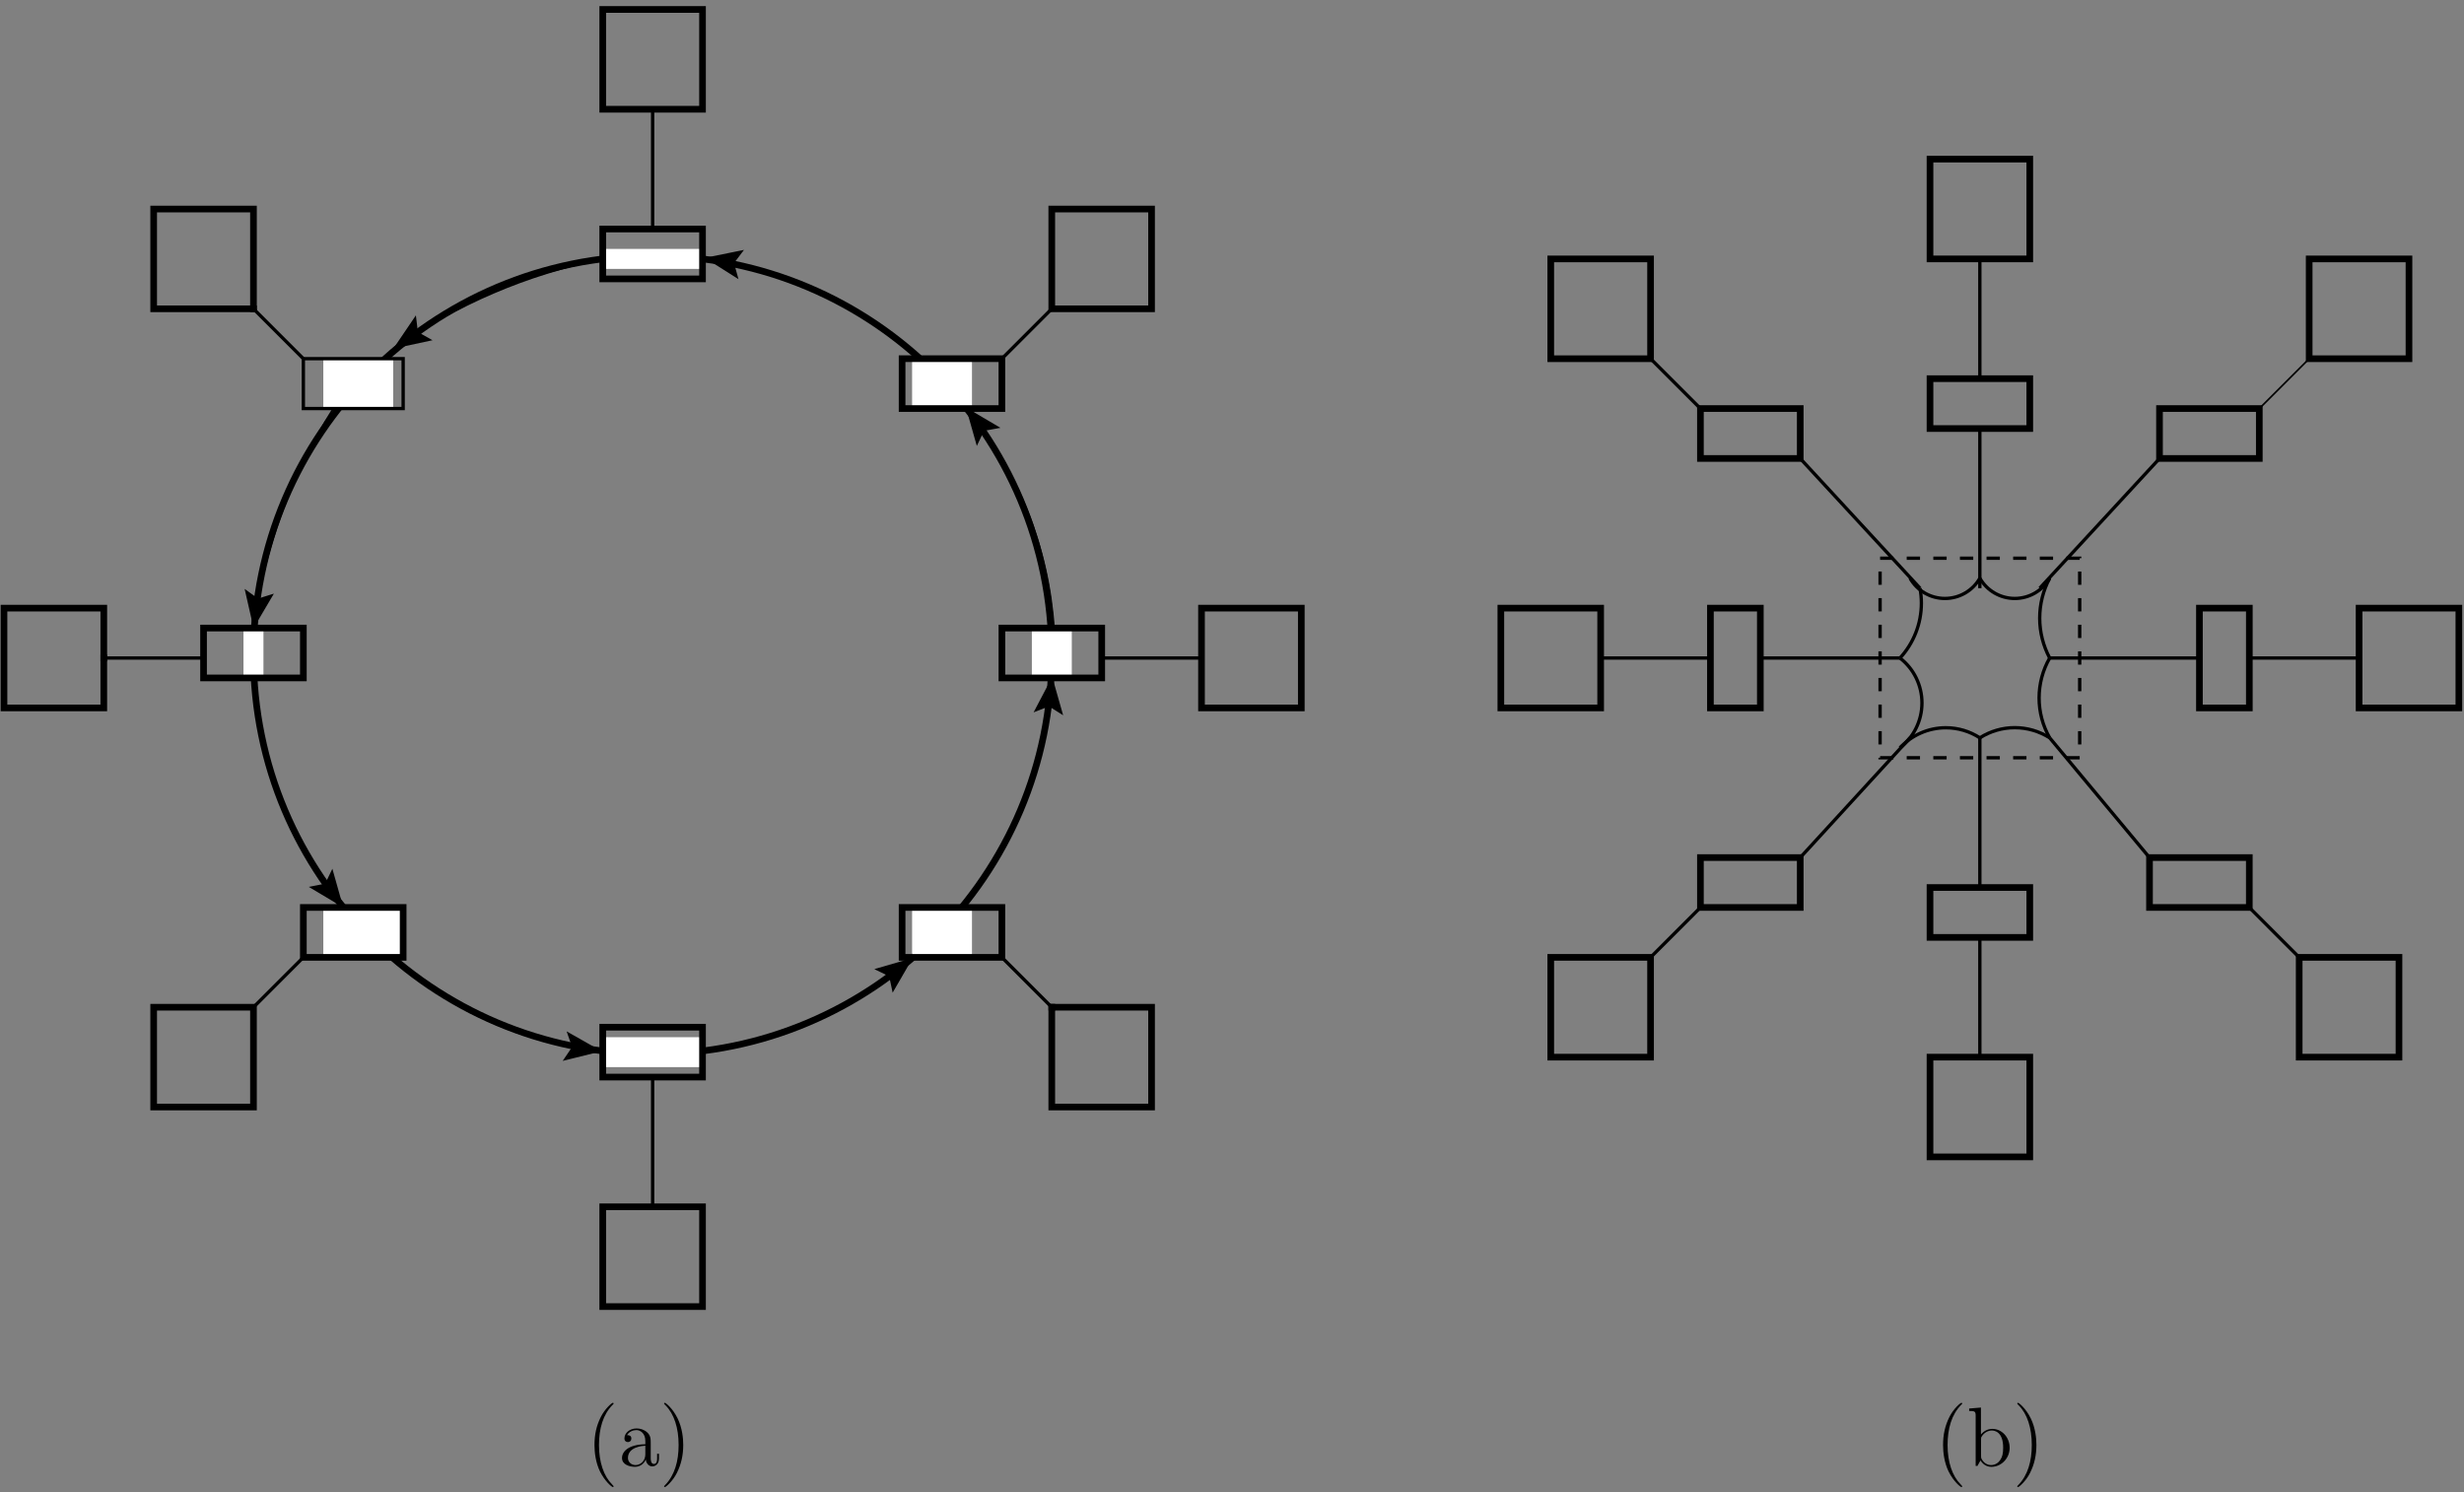 <svg width="350pt" height="212pt" version="1.1" viewBox="0 0 350 212" xmlns="http://www.w3.org/2000/svg" xmlns:xlink="http://www.w3.org/1999/xlink">
<rect x="0" y="0" width="350" height="212" fill="#808080" stroke="none"/>
<defs>
<g id="b">
<path d="m3.891 2.906c0-0.031 0-0.062-0.203-0.266-1.203-1.203-1.875-3.172-1.875-5.609 0-2.328 0.562-4.328 1.953-5.734 0.125-0.109 0.125-0.125 0.125-0.172 0-0.062-0.062-0.094-0.109-0.094-0.156 0-1.141 0.859-1.719 2.031-0.609 1.219-0.891 2.484-0.891 3.969 0 1.062 0.172 2.484 0.781 3.75 0.719 1.438 1.688 2.219 1.828 2.219 0.047 0 0.109-0.031 0.109-0.094z"/>
</g>
<g id="d">
<path d="m4.609-3.188c0-0.656 0-1.125-0.516-1.594-0.422-0.375-0.969-0.547-1.484-0.547-0.984 0-1.734 0.641-1.734 1.422 0 0.344 0.219 0.516 0.5 0.516s0.484-0.203 0.484-0.5c0-0.484-0.422-0.484-0.609-0.484 0.281-0.5 0.859-0.719 1.328-0.719 0.547 0 1.266 0.453 1.266 1.531v0.484c-2.406 0.031-3.312 1.031-3.312 1.953 0 0.953 1.094 1.25 1.828 1.25 0.781 0 1.328-0.484 1.547-1.062 0.047 0.562 0.422 1 0.938 1 0.25 0 0.938-0.172 0.938-1.125v-0.672h-0.266v0.672c0 0.688-0.281 0.781-0.453 0.781-0.453 0-0.453-0.641-0.453-0.812zm-0.766 1.5c0 1.172-0.875 1.562-1.391 1.562-0.594 0-1.078-0.422-1.078-1 0-1.578 2.031-1.719 2.469-1.75z"/>
</g>
<g id="a">
<path d="m3.375-2.969c0-0.922-0.125-2.391-0.797-3.781-0.703-1.438-1.688-2.219-1.812-2.219-0.047 0-0.109 0.031-0.109 0.094 0 0.047 0 0.062 0.203 0.266 1.203 1.203 1.859 3.188 1.859 5.625 0 2.312-0.562 4.312-1.938 5.719-0.125 0.109-0.125 0.141-0.125 0.172 0 0.062 0.062 0.094 0.109 0.094 0.156 0 1.141-0.859 1.719-2.031 0.609-1.219 0.891-2.516 0.891-3.938z"/>
</g>
<g id="c">
<path d="m2-8.297-1.672 0.141v0.344c0.812 0 0.922 0.078 0.922 0.672v7.141h0.25c0.047-0.094 0.391-0.688 0.438-0.781 0.281 0.453 0.781 0.906 1.547 0.906 1.375 0 2.594-1.172 2.594-2.703 0-1.516-1.125-2.688-2.453-2.688-0.656 0-1.219 0.297-1.625 0.797zm0.016 4.469c0-0.219 0-0.234 0.141-0.422 0.281-0.438 0.812-0.781 1.391-0.781 0.359 0 1.609 0.141 1.609 2.438 0 0.797-0.109 1.297-0.406 1.734-0.234 0.375-0.703 0.734-1.312 0.734-0.641 0-1.062-0.406-1.266-0.734-0.156-0.25-0.156-0.297-0.156-0.5z"/>
</g>
<clipPath id="u">
<path d="m85 0.133h16v15.867h-16z"/>
</clipPath>
<clipPath id="t">
<path d="m52 33h37v20h-37z"/>
</clipPath>
<clipPath id="l">
<path d="m-0.473 212.13h351v-212h-351zm59.469-167-4.754 3.184 2.109 3.117 4.758-3.148-4.977 1.07z" clip-rule="evenodd"/>
</clipPath>
<clipPath id="k">
<path d="m32 54h19v39h-19z"/>
</clipPath>
<clipPath id="j">
<path d="m-0.473 212.13h351v-212h-351zm35.406-128.2-0.914 5.606 3.746 0.602 0.883-5.609-2.582 4.379z" clip-rule="evenodd"/>
</clipPath>
<clipPath id="i">
<path d="m32 92h21v41h-21z"/>
</clipPath>
<clipPath id="h">
<path d="m-0.473 212.13h351v-212h-351zm44.664-86.078 3.434 4.504 2.992-2.301-3.434-4.504 1.387 4.914z" clip-rule="evenodd"/>
</clipPath>
<clipPath id="g">
<path d="m52 132h37v21h-37z"/>
</clipPath>
<clipPath id="f">
<path d="m-0.473 212.13h351v-212h-351zm80.672-61.605 5.606 0.758 0.504-3.75-5.606-0.754 4.441 2.519z" clip-rule="evenodd"/>
</clipPath>
<clipPath id="e">
<path d="m96 132h37v21h-37z"/>
</clipPath>
<clipPath id="s">
<path d="m-0.473 212.13h351v-212h-351zm127.32-71.434 4.441-3.527-2.328-2.961-4.441 3.496 4.883-1.418z" clip-rule="evenodd"/>
</clipPath>
<clipPath id="r">
<path d="m133 92h20v41h-20z"/>
</clipPath>
<clipPath id="q">
<path d="m-0.473 212.13h351v-212h-351zm151.29-110.78 0.566-5.637-3.746-0.41-0.57 5.672 2.363-4.504z" clip-rule="evenodd"/>
</clipPath>
<clipPath id="p">
<path d="m133 54h21v39h-21z"/>
</clipPath>
<clipPath id="o">
<path d="m-0.473 212.13h351v-212h-351zm142.25-151.41-3.465-4.504-2.992 2.297 3.461 4.504-1.383-4.879z" clip-rule="evenodd"/>
</clipPath>
<clipPath id="n">
<path d="m96 33h39v22h-39z"/>
</clipPath>
<clipPath id="m">
<path d="m-0.473 212.13h351v-212h-351zm105.87-176.45-5.578-1.039-0.691 3.715 5.574 1.039-4.281-2.707z" clip-rule="evenodd"/>
</clipPath>
</defs>
<path transform="matrix(.1 0 0 -.1 -.472 212.13)" d="m364.76 690.38 70.859 70.859" fill="none" stroke="#000" stroke-miterlimit="10" stroke-width="4.725"/>
<path transform="matrix(.1 0 0 -.1 -.472 212.13)" d="m1498.7 1682.6-70.859-70.898" fill="none" stroke="#000" stroke-miterlimit="10" stroke-width="4.725"/>
<path transform="matrix(.1 0 0 -.1 -.472 212.13)" d="m1498.7 690.38-70.859 70.859" fill="none" stroke="#000" stroke-miterlimit="10" stroke-width="4.725"/>
<path transform="matrix(.1 0 0 -.1 -.472 212.13)" d="m152.14 1186.5h141.72" fill="none" stroke="#000" stroke-miterlimit="10" stroke-width="4.725"/>
<path transform="matrix(.1 0 0 -.1 -.472 212.13)" d="m364.76 1682.6 70.859-70.898" fill="none" stroke="#000" stroke-miterlimit="10" stroke-width="4.725"/>
<path transform="matrix(.1 0 0 -.1 -.472 212.13)" d="m291.67 1186.5h4.727" fill="none" stroke="#000" stroke-miterlimit="10" stroke-width="4.725"/>
<path transform="matrix(.1 0 0 -.1 -.472 212.13)" d="m1498.7 1190.9c0-313.16-253.87-567.03-566.99-567.03-313.16 0-566.99 253.87-566.99 567.03 0 313.12 253.83 566.99 566.99 566.99 313.12 0 566.99-253.87 566.99-566.99z" fill="none" stroke="#000" stroke-miterlimit="10" stroke-width="9.45"/>
<path d="m85.617 151.6h14.172v-4.25h-14.172z" fill="#fff" fill-rule="evenodd"/>
<path d="m34.586 96.316h2.836v-7.086h-2.836z" fill="#fff" fill-rule="evenodd"/>
<path d="m129.56 58.043h8.504v-7.086h-8.504z" fill="#fff" fill-rule="evenodd"/>
<path d="m146.57 96.316h5.672v-7.086h-5.672z" fill="#fff" fill-rule="evenodd"/>
<path d="m129.56 136.01h8.504v-7.09h-8.504z" fill="#fff" fill-rule="evenodd"/>
<path d="m85.617 38.199h14.172v-2.836h-14.172z" fill="#fff" fill-rule="evenodd"/>
<path d="m45.926 58.043h9.922v-7.086h-9.922z" fill="#fff" fill-rule="evenodd"/>
<path d="m45.926 136.01h11.34v-7.09h-11.34z" fill="#fff" fill-rule="evenodd"/>
<path transform="matrix(.1 0 0 -.1 -.472 212.13)" d="m2817 1073.1c-14.375 9.336-31.172 14.336-48.32 14.336-24.727 0-48.32-10.352-65.078-28.516" fill="none" stroke="#000" stroke-miterlimit="10" stroke-width="4.725"/>
<path transform="matrix(.1 0 0 -.1 -.472 212.13)" d="m3284.8 1611.7-70.859-70.859" fill="none" stroke="#000" stroke-miterlimit="10" stroke-width="2.362"/>
<path transform="matrix(.1 0 0 -.1 -.472 212.13)" d="m860.89 265.11h141.72v141.76h-141.72z" fill="none" stroke="#000" stroke-miterlimit="10" stroke-width="9.45"/>
<path transform="matrix(.1 0 0 -.1 -.472 212.13)" d="m10.384 1115.6h141.76v141.76h-141.76z" fill="none" stroke="#000" stroke-miterlimit="10" stroke-width="9.45"/>
<g clip-path="url(#u)">
<path transform="matrix(.1 0 0 -.1 -.472 212.13)" d="m860.89 1966.1h141.72v141.76h-141.72z" fill="none" stroke="#000" stroke-miterlimit="10" stroke-width="9.45"/>
</g>
<path transform="matrix(.1 0 0 -.1 -.472 212.13)" d="m1711.4 1115.6h141.76v141.76h-141.76z" fill="none" stroke="#000" stroke-miterlimit="10" stroke-width="9.45"/>
<path transform="matrix(.1 0 0 -.1 -.472 212.13)" d="m2207.5 619.48h141.76v141.76h-141.76z" fill="none" stroke="#000" stroke-miterlimit="10" stroke-width="9.45"/>
<path transform="matrix(.1 0 0 -.1 -.472 212.13)" d="m2746.2 477.77h141.72v141.72h-141.72z" fill="none" stroke="#000" stroke-miterlimit="10" stroke-width="9.45"/>
<path transform="matrix(.1 0 0 -.1 -.472 212.13)" d="m3270.6 619.48h141.76v141.76h-141.76z" fill="none" stroke="#000" stroke-miterlimit="10" stroke-width="9.45"/>
<path transform="matrix(.1 0 0 -.1 -.472 212.13)" d="m3355.7 1115.6h141.72v141.76h-141.72z" fill="none" stroke="#000" stroke-miterlimit="10" stroke-width="9.45"/>
<path transform="matrix(.1 0 0 -.1 -.472 212.13)" d="m3284.8 1611.7h141.76v141.76h-141.76z" fill="none" stroke="#000" stroke-miterlimit="10" stroke-width="9.45"/>
<path transform="matrix(.1 0 0 -.1 -.472 212.13)" d="m2746.2 1753.5h141.72v141.76h-141.72z" fill="none" stroke="#000" stroke-miterlimit="10" stroke-width="9.45"/>
<path transform="matrix(.1 0 0 -.1 -.472 212.13)" d="m2207.5 1611.7h141.76v141.76h-141.76z" fill="none" stroke="#000" stroke-miterlimit="10" stroke-width="9.45"/>
<path transform="matrix(.1 0 0 -.1 -.472 212.13)" d="m2136.6 1115.6h141.76v141.76h-141.76z" fill="none" stroke="#000" stroke-miterlimit="10" stroke-width="9.45"/>
<path transform="matrix(.1 0 0 -.1 -.472 212.13)" d="m2420.1 1470h141.76v70.898h-141.76z" fill="none" stroke="#000" stroke-miterlimit="10" stroke-width="9.45"/>
<path transform="matrix(.1 0 0 -.1 -.472 212.13)" d="m2746.2 1512.5h141.72v70.859h-141.72z" fill="none" stroke="#000" stroke-miterlimit="10" stroke-width="9.45"/>
<path transform="matrix(.1 0 0 -.1 -.472 212.13)" d="m3072.2 1470h141.76v70.898h-141.76z" fill="none" stroke="#000" stroke-miterlimit="10" stroke-width="9.45"/>
<path transform="matrix(.1 0 0 -.1 -.472 212.13)" d="m3128.9 1115.6h70.898v141.76h-70.898z" fill="none" stroke="#000" stroke-miterlimit="10" stroke-width="9.45"/>
<path transform="matrix(.1 0 0 -.1 -.472 212.13)" d="m3058 832.14h141.76v70.859h-141.76z" fill="none" stroke="#000" stroke-miterlimit="10" stroke-width="9.45"/>
<path transform="matrix(.1 0 0 -.1 -.472 212.13)" d="m2746.2 789.6h141.72v70.859h-141.72z" fill="none" stroke="#000" stroke-miterlimit="10" stroke-width="9.45"/>
<path transform="matrix(.1 0 0 -.1 -.472 212.13)" d="m2420.1 832.14h141.76v70.859h-141.76z" fill="none" stroke="#000" stroke-miterlimit="10" stroke-width="9.45"/>
<path transform="matrix(.1 0 0 -.1 -.472 212.13)" d="m2434.3 1115.6h70.898v141.76h-70.898z" fill="none" stroke="#000" stroke-miterlimit="10" stroke-width="9.45"/>
<path transform="matrix(.1 0 0 -.1 -.472 212.13)" d="m860.89 591.16h141.72v70.859h-141.72z" fill="none" stroke="#000" stroke-miterlimit="10" stroke-width="9.45"/>
<path transform="matrix(.1 0 0 -.1 -.472 212.13)" d="m293.86 1158.2h141.76v70.859h-141.76z" fill="none" stroke="#000" stroke-miterlimit="10" stroke-width="9.45"/>
<path transform="matrix(.1 0 0 -.1 -.472 212.13)" d="m860.89 1725.1h141.72v70.859h-141.72z" fill="none" stroke="#000" stroke-miterlimit="10" stroke-width="9.45"/>
<path transform="matrix(.1 0 0 -.1 -.472 212.13)" d="m1427.9 1158.2h141.76v70.859h-141.76z" fill="none" stroke="#000" stroke-miterlimit="10" stroke-width="9.45"/>
<path transform="matrix(.1 0 0 -.1 -.472 212.13)" d="m2349.3 761.24 70.859 70.898" fill="none" stroke="#000" stroke-miterlimit="10" stroke-width="4.725"/>
<path transform="matrix(.1 0 0 -.1 -.472 212.13)" d="m2434.3 1186.5h-155.9" fill="none" stroke="#000" stroke-miterlimit="10" stroke-width="4.725"/>
<path transform="matrix(.1 0 0 -.1 -.472 212.13)" d="m2505.2 1186.5h198.44" fill="none" stroke="#000" stroke-miterlimit="10" stroke-width="4.725"/>
<path transform="matrix(.1 0 0 -.1 -.472 212.13)" d="m2717.8 1073.1-155.94-170.12" fill="none" stroke="#000" stroke-miterlimit="10" stroke-width="4.725"/>
<path transform="matrix(.1 0 0 -.1 -.472 212.13)" d="m2349.3 1611.7 70.859-70.859" fill="none" stroke="#000" stroke-miterlimit="10" stroke-width="4.725"/>
<path transform="matrix(.1 0 0 -.1 -.472 212.13)" d="m2817 1753.5v-170.12" fill="none" stroke="#000" stroke-miterlimit="10" stroke-width="4.725"/>
<path transform="matrix(.1 0 0 -.1 -.472 212.13)" d="m2817 1512.5v-226.8" fill="none" stroke="#000" stroke-miterlimit="10" stroke-width="4.725"/>
<path transform="matrix(.1 0 0 -.1 -.472 212.13)" d="m2902.1 1285.7 170.12 184.26" fill="none" stroke="#000" stroke-miterlimit="10" stroke-width="4.725"/>
<path transform="matrix(.1 0 0 -.1 -.472 212.13)" d="m3128.9 1186.5h-212.62" fill="none" stroke="#000" stroke-miterlimit="10" stroke-width="4.725"/>
<path transform="matrix(.1 0 0 -.1 -.472 212.13)" d="m3199.8 1186.5h155.94" fill="none" stroke="#000" stroke-miterlimit="10" stroke-width="4.725"/>
<path transform="matrix(.1 0 0 -.1 -.472 212.13)" d="m3270.6 761.24-70.859 70.898" fill="none" stroke="#000" stroke-miterlimit="10" stroke-width="4.725"/>
<path transform="matrix(.1 0 0 -.1 -.472 212.13)" d="m2916.2 1073.1 141.76-170.12" fill="none" stroke="#000" stroke-miterlimit="10" stroke-width="4.725"/>
<path transform="matrix(.1 0 0 -.1 -.472 212.13)" d="m2817 860.46v212.66" fill="none" stroke="#000" stroke-miterlimit="10" stroke-width="4.725"/>
<path transform="matrix(.1 0 0 -.1 -.472 212.13)" d="m2817 619.48v170.12" fill="none" stroke="#000" stroke-miterlimit="10" stroke-width="4.725"/>
<path transform="matrix(.1 0 0 -.1 -.472 212.13)" d="m2732 1285.7-170.12 184.26" fill="none" stroke="#000" stroke-miterlimit="10" stroke-width="4.725"/>
<path transform="matrix(.1 0 0 -.1 -.472 212.13)" d="m2675.3 1044.8h283.52v283.48h-283.52z" fill="none" stroke="#000" stroke-dasharray="18.9" stroke-miterlimit="10" stroke-width="4.725"/>
<path transform="matrix(.1 0 0 -.1 -.472 212.13)" d="m223 1682.6h141.76v141.72h-141.76z" fill="none" stroke="#000" stroke-miterlimit="10" stroke-width="9.45"/>
<path transform="matrix(.1 0 0 -.1 -.472 212.13)" d="m360.03 1682.6h9.453" fill="none" stroke="#000" stroke-miterlimit="10" stroke-width="9.45"/>
<path transform="matrix(.1 0 0 -.1 -.472 212.13)" d="m1286.1 1540.9h141.76v70.859h-141.76z" fill="none" stroke="#000" stroke-miterlimit="10" stroke-width="9.45"/>
<path transform="matrix(.1 0 0 -.1 -.472 212.13)" d="m1286.1 761.24h141.76v70.898h-141.76z" fill="none" stroke="#000" stroke-miterlimit="10" stroke-width="9.45"/>
<path transform="matrix(.1 0 0 -.1 -.472 212.13)" d="m1498.7 548.62h141.76v141.76h-141.76z" fill="none" stroke="#000" stroke-miterlimit="10" stroke-width="9.45"/>
<path transform="matrix(.1 0 0 -.1 -.472 212.13)" d="m1494 690.38h9.453" fill="none" stroke="#000" stroke-miterlimit="10" stroke-width="9.45"/>
<path transform="matrix(.1 0 0 -.1 -.472 212.13)" d="m435.62 761.24h141.76v70.898h-141.76z" fill="none" stroke="#000" stroke-miterlimit="10" stroke-width="9.45"/>
<path transform="matrix(.1 0 0 -.1 -.472 212.13)" d="m147.42 1186.5h9.453" fill="none" stroke="#000" stroke-miterlimit="10" stroke-width="9.45"/>
<path transform="matrix(.1 0 0 -.1 -.472 212.13)" d="m435.62 1540.9h141.76v70.859h-141.76z" fill="none" stroke="#000" stroke-miterlimit="10" stroke-width="4.725"/>
<path transform="matrix(.1 0 0 -.1 -.472 212.13)" d="m931.75 1966.1v-170.12" fill="none" stroke="#000" stroke-miterlimit="10" stroke-width="4.725"/>
<path transform="matrix(.1 0 0 -.1 -.472 212.13)" d="m1496.6 1682.6h4.727" fill="none" stroke="#000" stroke-miterlimit="10" stroke-width="4.725"/>
<path transform="matrix(.1 0 0 -.1 -.472 212.13)" d="m1569.6 1186.5h141.72" fill="none" stroke="#000" stroke-miterlimit="10" stroke-width="4.725"/>
<path transform="matrix(.1 0 0 -.1 -.472 212.13)" d="m931.75 591.16v-184.3" fill="none" stroke="#000" stroke-miterlimit="10" stroke-width="4.725"/>
<path transform="matrix(.1 0 0 -.1 -.472 212.13)" d="m362.53 690.38h4.727" fill="none" stroke="#000" stroke-miterlimit="10" stroke-width="4.725"/>
<path transform="matrix(.1 0 0 -.1 -.472 212.13)" d="m223 548.62h141.76v141.76h-141.76z" fill="none" stroke="#000" stroke-miterlimit="10" stroke-width="9.45"/>
<path transform="matrix(.1 0 0 -.1 -.472 212.13)" d="m1498.7 1682.6h141.76v141.72h-141.76z" fill="none" stroke="#000" stroke-miterlimit="10" stroke-width="9.45"/>
<g clip-path="url(#t)">
<g clip-path="url(#l)">
<path transform="matrix(.1 0 0 -.1 -.472 212.13)" d="m860.89 1753.5c-107.03-21.367-208.44-64.805-297.7-127.58" fill="none" stroke="#000" stroke-miterlimit="10" stroke-width="2.362"/>
</g>
</g>
<path d="m58.996 45.129-2.863 4.223 4.977-1.07-1.859-1.043-0.254-2.109" fill-rule="evenodd"/>
<path transform="matrix(.1 0 0 -.1 -.472 212.13)" d="m594.68 1670-28.633-42.227 49.766 10.703-18.594 10.43z" fill="none" stroke="#000" stroke-miterlimit="10" stroke-width="2.362"/>
<g clip-path="url(#k)">
<g clip-path="url(#j)">
<path transform="matrix(.1 0 0 -.1 -.472 212.13)" d="m478.16 1540.9c-60.156-94.375-98.867-200.82-113.4-311.84" fill="none" stroke="#000" stroke-miterlimit="10" stroke-width="2.362"/>
</g>
</g>
<path d="m34.934 83.938 1.133 4.977 2.582-4.379-2.016 0.629-1.699-1.227" fill-rule="evenodd"/>
<path transform="matrix(.1 0 0 -.1 -.472 212.13)" d="m354.06 1281.9 11.328-49.766 25.82 43.789-20.156-6.289z" fill="none" stroke="#000" stroke-miterlimit="10" stroke-width="2.362"/>
<g clip-path="url(#i)">
<g clip-path="url(#h)">
<path transform="matrix(.1 0 0 -.1 -.472 212.13)" d="m364.76 1158.2c7.07-119.41 51.719-233.52 127.54-326.02" fill="none" stroke="#000" stroke-miterlimit="10" stroke-width="2.362"/>
</g>
</g>
<path d="m44.191 126.05 4.379 2.613-1.387-4.914-0.91 1.891-2.082 0.41" fill-rule="evenodd"/>
<path transform="matrix(.1 0 0 -.1 -.472 212.13)" d="m446.63 860.77 43.789-26.133-13.867 49.141-9.102-18.906z" fill="none" stroke="#000" stroke-miterlimit="10" stroke-width="2.362"/>
<g clip-path="url(#g)">
<g clip-path="url(#f)">
<path transform="matrix(.1 0 0 -.1 -.472 212.13)" d="m563.2 761.24c81.25-75.938 185.39-122.77 296.09-133.24" fill="none" stroke="#000" stroke-miterlimit="10" stroke-width="2.362"/>
</g>
</g>
<path d="m80.199 150.53 4.945-1.227-4.441-2.519 0.691 1.984-1.195 1.762" fill-rule="evenodd"/>
<path transform="matrix(.1 0 0 -.1 -.472 212.13)" d="m806.71 616.05 49.453 12.266-44.414 25.195 6.914-19.844z" fill="none" stroke="#000" stroke-miterlimit="10" stroke-width="2.362"/>
<g clip-path="url(#e)">
<g clip-path="url(#s)">
<path transform="matrix(.1 0 0 -.1 -.472 212.13)" d="m1003.6 625.81c109.88 15.938 213.05 62.578 297.66 134.49" fill="none" stroke="#000" stroke-miterlimit="10" stroke-width="2.362"/>
</g>
</g>
<path d="m126.85 140.7 2.555-4.41-4.883 1.418 1.887 0.914 0.441 2.078" fill-rule="evenodd"/>
<path transform="matrix(.1 0 0 -.1 -.472 212.13)" d="m1273.2 714.33 25.547 44.102-48.828-14.18 18.867-9.141z" fill="none" stroke="#000" stroke-miterlimit="10" stroke-width="2.362"/>
<g clip-path="url(#r)">
<g clip-path="url(#q)">
<path transform="matrix(.1 0 0 -.1 -.472 212.13)" d="m1374.3 833.7c72.969 93.945 116.48 207.38 125.04 326.02" fill="none" stroke="#000" stroke-miterlimit="10" stroke-width="2.362"/>
</g>
</g>
<path d="m150.82 101.36-1.387-4.879-2.363 4.504 1.953-0.758 1.797 1.133" fill-rule="evenodd"/>
<path transform="matrix(.1 0 0 -.1 -.472 212.13)" d="m1512.9 1107.8-13.867 48.789-23.633-45.039 19.531 7.578z" fill="none" stroke="#000" stroke-miterlimit="10" stroke-width="2.362"/>
<g clip-path="url(#p)">
<g clip-path="url(#o)">
<path transform="matrix(.1 0 0 -.1 -.472 212.13)" d="m1501.9 1228.1c-7.617 115.35-51.367 225.35-125.04 314.38" fill="none" stroke="#000" stroke-miterlimit="10" stroke-width="2.362"/>
</g>
</g>
<path d="m141.78 60.723-4.379-2.582 1.383 4.879 0.914-1.918 2.082-0.379" fill-rule="evenodd"/>
<path transform="matrix(.1 0 0 -.1 -.472 212.13)" d="m1422.5 1514.1-43.789 25.82 13.828-48.789 9.141 19.18z" fill="none" stroke="#000" stroke-miterlimit="10" stroke-width="2.362"/>
<g clip-path="url(#n)">
<g clip-path="url(#m)">
<path transform="matrix(.1 0 0 -.1 -.472 212.13)" d="m1312.9 1610.8c-86.133 76.992-192.85 127.11-307.11 144.26" fill="none" stroke="#000" stroke-miterlimit="10" stroke-width="2.362"/>
</g>
</g>
<path d="m105.4 35.68-4.977 1.008 4.281 2.707-0.566-2.047 1.262-1.668" fill-rule="evenodd"/>
<path transform="matrix(.1 0 0 -.1 -.472 212.13)" d="m1058.7 1764.5-49.766-10.078 42.812-27.07-5.664 20.469z" fill="none" stroke="#000" stroke-miterlimit="10" stroke-width="2.362"/>
<path transform="matrix(.1 0 0 -.1 -.472 212.13)" d="m2703.6 1058.9c19.688 15.312 31.172 38.828 31.172 63.789 0 24.922-11.484 48.477-31.172 63.75" fill="none" stroke="#000" stroke-miterlimit="10" stroke-width="4.725"/>
<path transform="matrix(.1 0 0 -.1 -.472 212.13)" d="m2703.6 1186.5c19.531 21.25 30.352 49.062 30.352 77.93 0 7.148-0.664 14.258-1.992 21.289" fill="none" stroke="#000" stroke-miterlimit="10" stroke-width="4.725"/>
<path transform="matrix(.1 0 0 -.1 -.472 212.13)" d="m2717.8 1299.9c10.156-17.812 29.102-28.789 49.609-28.789 20.508 0 39.453 10.977 49.609 28.789" fill="none" stroke="#000" stroke-miterlimit="10" stroke-width="4.725"/>
<path transform="matrix(.1 0 0 -.1 -.472 212.13)" d="m2817 1299.9c10.156-17.812 29.102-28.789 49.609-28.789 20.508 0 39.453 10.977 49.609 28.789" fill="none" stroke="#000" stroke-miterlimit="10" stroke-width="4.725"/>
<path transform="matrix(.1 0 0 -.1 -.472 212.13)" d="m2916.2 1299.9c-9.297-17.461-14.18-36.953-14.18-56.719s4.883-39.258 14.18-56.68" fill="none" stroke="#000" stroke-miterlimit="10" stroke-width="4.725"/>
<path transform="matrix(.1 0 0 -.1 -.472 212.13)" d="m2916.2 1186.5c-9.883-17.305-15.039-36.836-15.039-56.719 0-19.883 5.156-39.414 15.039-56.68" fill="none" stroke="#000" stroke-miterlimit="10" stroke-width="4.725"/>
<path transform="matrix(.1 0 0 -.1 -.472 212.13)" d="m2916.2 1073.1c-14.805 9.414-32.031 14.453-49.609 14.453s-34.805-5.039-49.609-14.453" fill="none" stroke="#000" stroke-miterlimit="10" stroke-width="4.725"/>
<g>
<use x="83.27" y="208.258" xlink:href="#b"/>
<use x="87.823" y="208.258" xlink:href="#d"/>
<use x="93.676" y="208.258" xlink:href="#a"/>
<use x="274.831" y="208.258" xlink:href="#b"/>
<use x="279.383" y="208.258" xlink:href="#c"/>
<use x="285.887" y="208.258" xlink:href="#a"/>
</g>
</svg>
